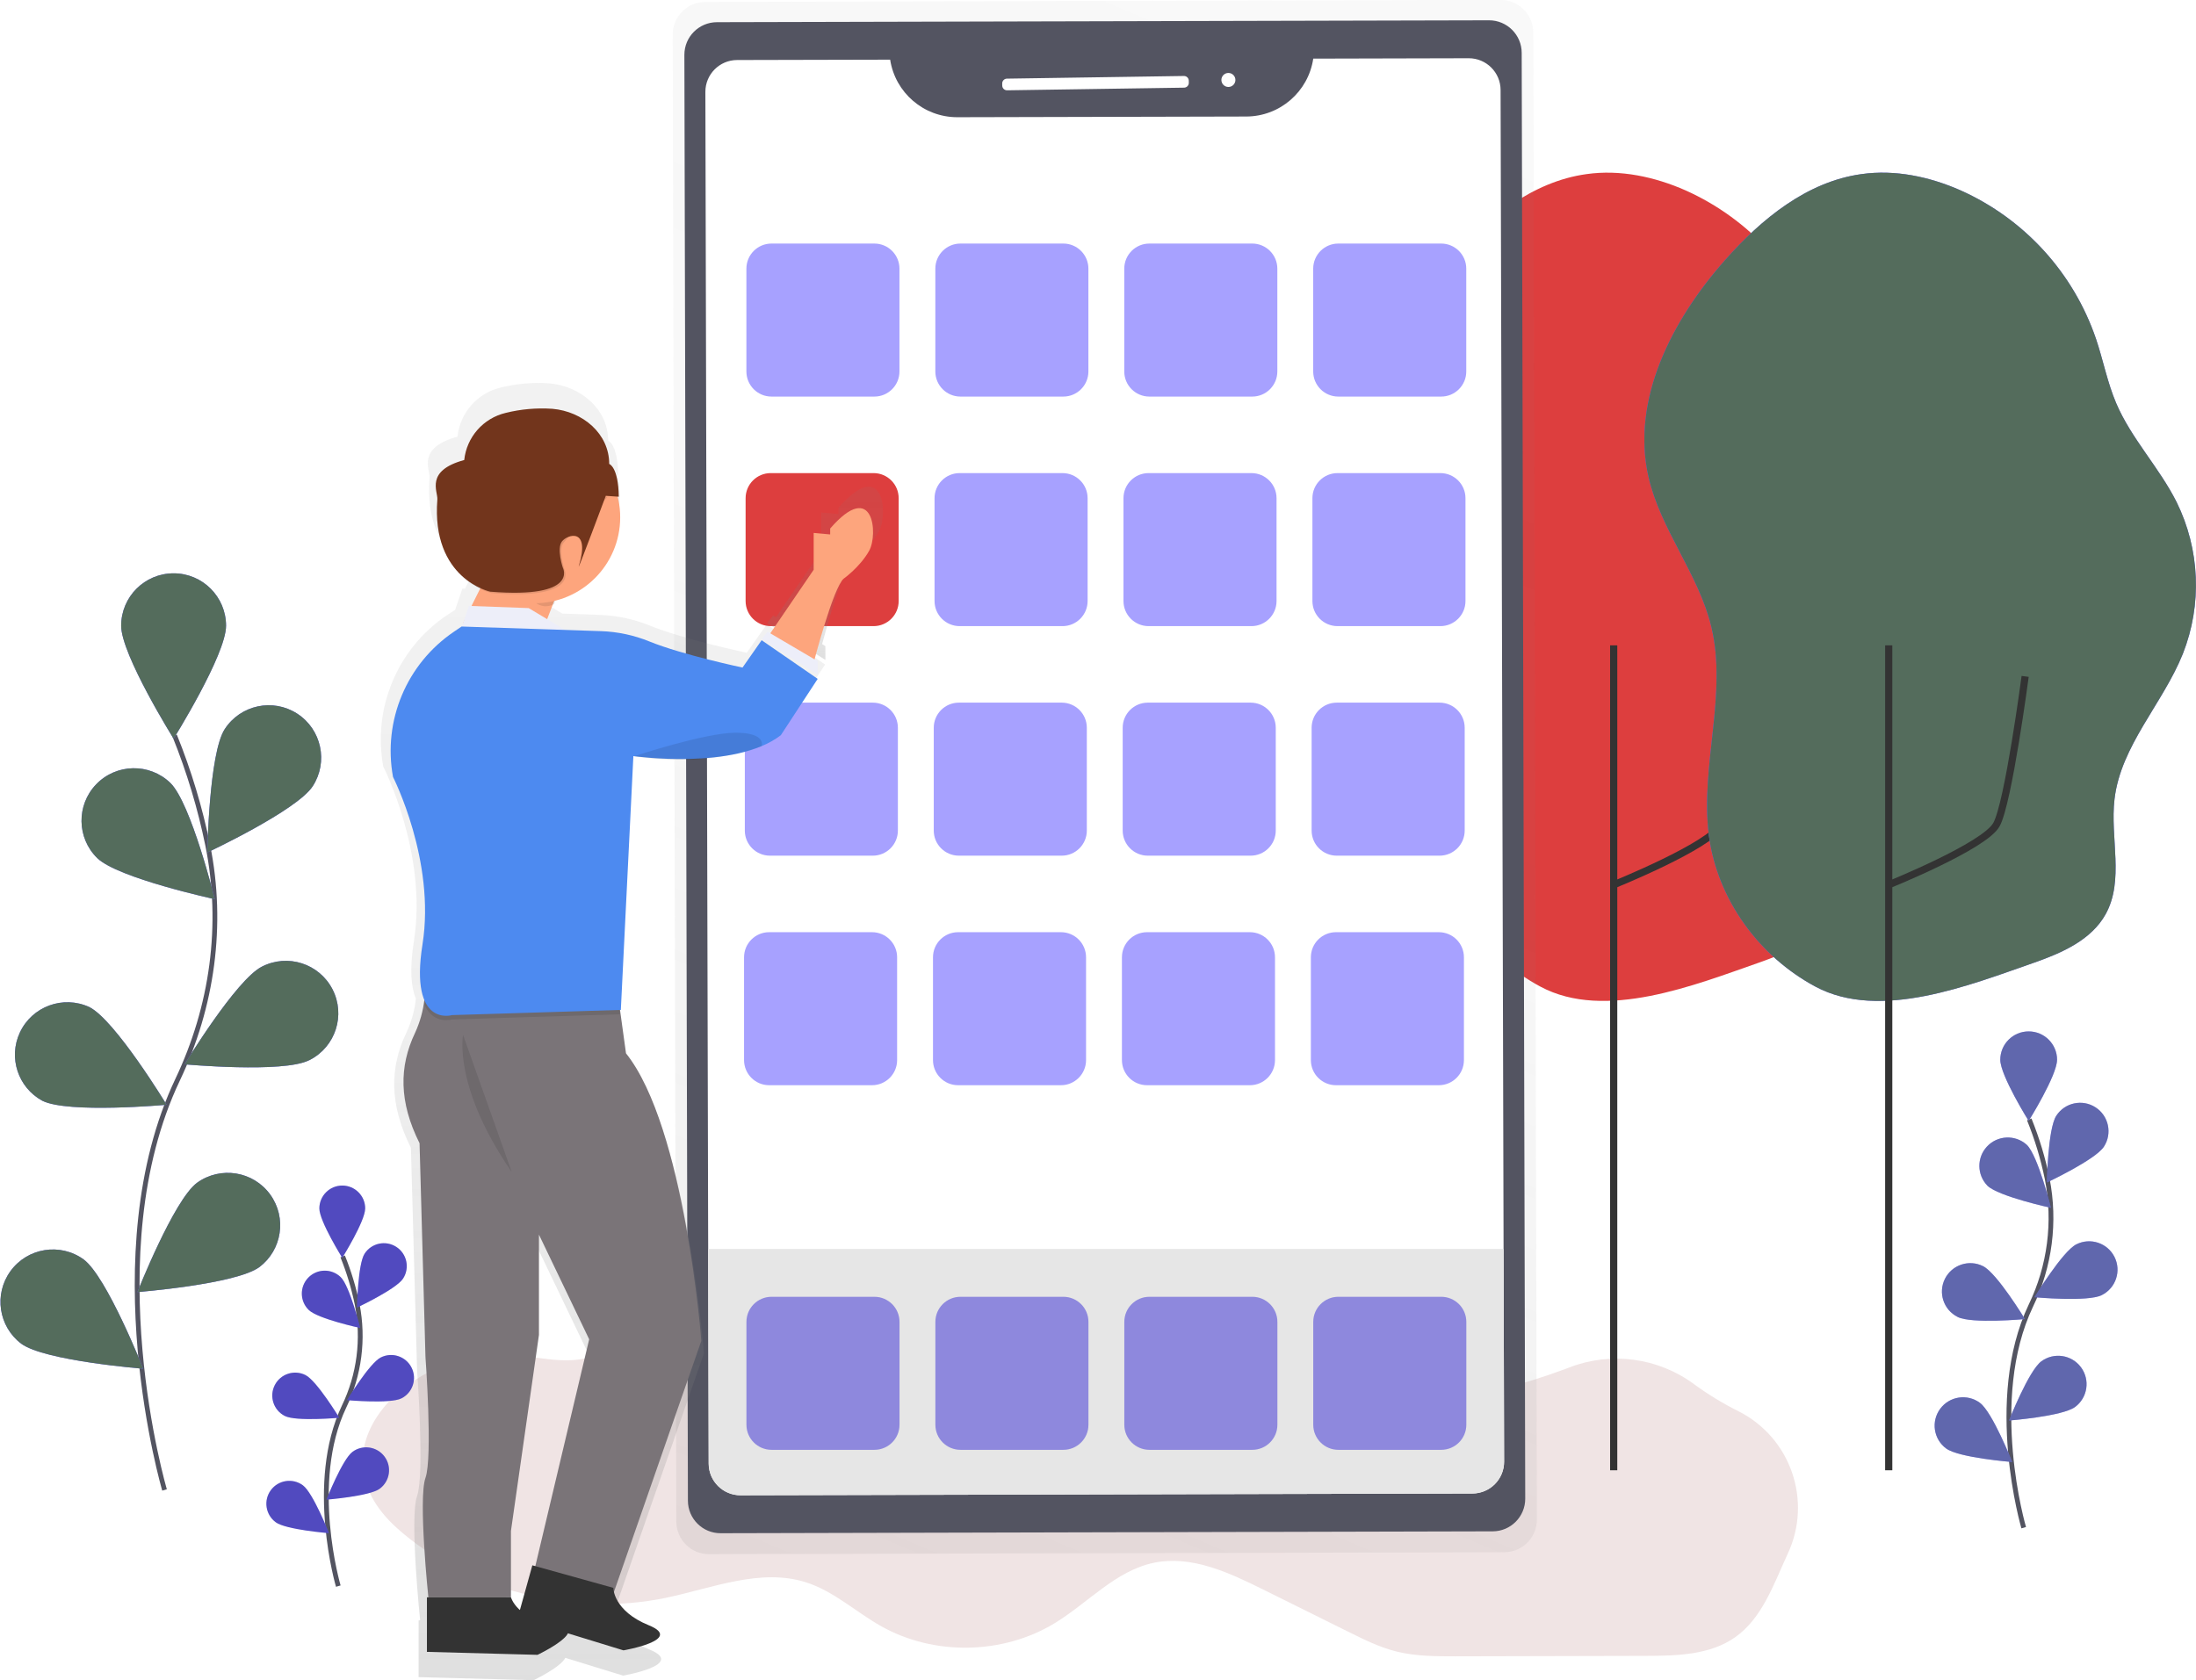 <?xml version="1.0" encoding="utf-8"?>
<!-- Generator: Adobe Illustrator 16.0.0, SVG Export Plug-In . SVG Version: 6.00 Build 0)  -->
<!DOCTYPE svg PUBLIC "-//W3C//DTD SVG 1.1//EN" "http://www.w3.org/Graphics/SVG/1.1/DTD/svg11.dtd">
<svg version="1.1" id="c30e0d3c-7d63-44c3-a844-05f19c6deb9e"
	 xmlns="http://www.w3.org/2000/svg" xmlns:xlink="http://www.w3.org/1999/xlink" x="0px" y="0px" width="918.21px"
	 height="702.7px" viewBox="0 0 918.21 702.7" enable-background="new 0 0 918.21 702.7" xml:space="preserve">
<title>mobile_apps</title>
<path fill="#F0E4E4" d="M213.11,566.491c12.31,0.809,25.32,5.08,36.52-0.09c2.89-1.33,5.51-3.25,8.51-4.32
	c6.89-2.461,14.46-0.07,21.4,2.229c54.332,17.984,110.18,31.014,166.86,38.932c11.68,1.629,23.869,3,35-0.801
	c8.141-2.77,15.189-8.119,23.25-11.119c13.18-4.891,27.74-3.07,41.77-2.301c36.748,2.002,73.516-3.598,108-16.449l1.811-0.691
	c17.418-6.727,37.066-4.086,52.09,7c5.859,4.299,12.076,8.09,18.58,11.33c21.871,11.029,30.996,37.457,20.59,59.631l-0.24,0.52
	c-5.719,12.471-10.49,26.43-21.699,34.35c-10.57,7.471-24.439,7.781-37.381,7.811l-79.43,0.189c-8.24,0-16.58,0-24.58-1.939
	c-7.189-1.77-13.879-5.09-20.51-8.391l-35.539-17.629c-14.311-7.111-30-14.43-45.66-11.16c-16,3.34-27.531,16.789-41.47,25.27
	c-21.631,13.17-50.391,13.689-72.48,1.291c-10.58-5.941-19.77-14.602-31.31-18.33c-19.061-6.17-39.311,2.369-58.92,6.459
	c-38.16,7.961-83.11-2.93-112.35-29.26C128.26,605.1,172.48,563.831,213.11,566.491z"/>
<path fill="none" stroke="#535461" stroke-width="2" stroke-miterlimit="10" d="M68.8,623.129c0,0-29.11-98.779,5.46-171.559
	c14.51-30.531,19.33-64.801,12.62-97.931c-3.204-15.725-7.844-31.123-13.86-46"/>
<path fill="#6C63FF" d="M94.52,261.71c0,12.11-21.93,47.23-21.93,47.23s-21.93-35.12-21.93-47.23
	c-0.002-12.111,9.814-21.932,21.926-21.934c12.111-0.002,21.932,9.814,21.934,21.926C94.52,261.705,94.52,261.708,94.52,261.71
	L94.52,261.71z"/>
<path fill="#6C63FF" d="M130.77,328.8c-6.58,10.17-44.08,27.73-44.08,27.73s0.68-41.4,7.26-51.57
	c6.583-10.167,20.162-13.073,30.33-6.49C134.448,305.053,137.353,318.632,130.77,328.8z"/>
<path fill="#6C63FF" d="M129.19,443.44c-10.81,5.449-52,1.689-52,1.689s21.49-35.398,32.3-40.85
	c10.769-5.543,23.992-1.307,29.535,9.463c5.543,10.768,1.307,23.992-9.462,29.535c-0.107,0.055-0.215,0.109-0.323,0.162H129.19z"/>
<path fill="#6C63FF" d="M108.46,529.92c-9.74,7.199-51,10.459-51,10.459s15.2-38.52,24.93-45.719
	c9.821-7.088,23.528-4.871,30.616,4.949c6.97,9.658,4.956,23.115-4.536,30.311H108.46z"/>
<path fill="#6C63FF" d="M40.65,358.87c8.69,8.44,49.16,17.18,49.16,17.18s-9.91-40.199-18.6-48.639
	c-8.732-8.393-22.615-8.117-31.007,0.616C31.874,336.692,32.073,350.449,40.65,358.87z"/>
<path fill="#6C63FF" d="M17.68,460.35c10.81,5.449,52,1.689,52,1.689s-21.49-35.4-32.3-40.85
	c-10.994-5.082-24.026-0.289-29.108,10.705C3.426,442.377,7.541,454.821,17.68,460.35z"/>
<path fill="#6C63FF" d="M8.89,561.969c9.74,7.201,51,10.461,51,10.461s-15.2-38.52-24.93-45.721
	c-9.821-7.088-23.528-4.871-30.616,4.951c-6.97,9.658-4.956,23.115,4.536,30.309H8.89z"/>
<path fill="#546c5c" enable-background="new    " d="M94.52,261.71c0,12.11-21.93,47.23-21.93,47.23s-21.93-35.12-21.93-47.23
	c-0.002-12.111,9.814-21.932,21.926-21.934c12.111-0.002,21.932,9.814,21.934,21.926C94.52,261.705,94.52,261.708,94.52,261.71
	L94.52,261.71z"/>
<path fill="#546c5c" enable-background="new    " d="M130.77,328.8c-6.58,10.17-44.08,27.73-44.08,27.73s0.68-41.4,7.26-51.57
	c6.583-10.167,20.162-13.073,30.33-6.49C134.448,305.053,137.353,318.632,130.77,328.8z"/>
<path fill="#546c5c" enable-background="new    " d="M129.19,443.44c-10.81,5.449-52,1.689-52,1.689s21.49-35.398,32.3-40.85
	c10.769-5.543,23.992-1.307,29.535,9.463c5.543,10.768,1.307,23.992-9.462,29.535c-0.107,0.055-0.215,0.109-0.323,0.162H129.19z"/>
<path fill="#546c5c" enable-background="new    " d="M108.46,529.92c-9.74,7.199-51,10.459-51,10.459s15.2-38.52,24.93-45.719
	c9.821-7.088,23.528-4.871,30.616,4.949c6.97,9.658,4.956,23.115-4.536,30.311H108.46z"/>
<path fill="#546c5c" enable-background="new    " d="M40.65,358.87c8.69,8.44,49.16,17.18,49.16,17.18s-9.91-40.199-18.6-48.639
	c-8.732-8.393-22.615-8.117-31.007,0.616C31.874,336.692,32.073,350.449,40.65,358.87z"/>
<path fill="#546c5c" enable-background="new    " d="M17.68,460.35c10.81,5.449,52,1.689,52,1.689s-21.49-35.4-32.3-40.85
	c-10.994-5.082-24.026-0.289-29.108,10.705C3.426,442.377,7.541,454.821,17.68,460.35z"/>
<path fill="#546c5c" enable-background="new    " d="M8.89,561.969c9.74,7.201,51,10.461,51,10.461s-15.2-38.52-24.93-45.721
	c-9.821-7.088-23.528-4.871-30.616,4.951c-6.97,9.658-4.956,23.115,4.536,30.309H8.89z"/>
<path fill="#dd3e3e" d="M599.519,349.27c-3.699-29,7.891-58.85,1-87.24c-5.299-21.93-21-40.24-26.158-62.21
	c-7.58-32.56,9.76-66,31.889-91c15.221-17.23,34.32-32.87,57.09-36c14.061-2,28.51,1.09,41.49,6.82
	c26.684,11.963,47.188,34.485,56.6,62.17c3,8.9,4.73,18.21,8.42,26.84c6.352,14.87,18,26.87,25.25,41.33
	c9.771,19.806,10.736,42.814,2.66,63.37c-8.389,20.94-26,38.46-28.6,60.87c-1.891,16.15,4.17,33.84-3.699,48.07
	c-5.941,10.74-18.17,16.16-29.75,20.221c-26.941,9.4-64.6,24.6-91.6,10.129C620.49,399.991,602.941,376.04,599.519,349.27z"/>
<path fill="none" stroke="#333333" stroke-width="3" stroke-miterlimit="10" d="M675.111,369.879c0,0,39.658-16,44.658-25
	c5-9,12-62,12-62"/>
<line fill="none" stroke="#333333" stroke-width="3" stroke-miterlimit="10" x1="674.73" y1="614.901" x2="674.73" y2="269.9"/>
<g opacity="0.5">
	
		<linearGradient id="SVGID_1_" gradientUnits="userSpaceOnUse" x1="473.046" y1="-59.033" x2="757.575" y2="612.82" gradientTransform="matrix(1 -0.002 -0.002 -1 -152.693 603.386)">
		<stop  offset="0" style="stop-color:#808080;stop-opacity:0.25"/>
		<stop  offset="0.54" style="stop-color:#808080;stop-opacity:0.12"/>
		<stop  offset="1" style="stop-color:#808080;stop-opacity:0.1"/>
	</linearGradient>
	<path fill="url(#SVGID_1_)" d="M627.4,0L294.9,0.81c-7.544,0.017-13.646,6.146-13.63,13.69l0,0l1.51,621.85
		c0.016,7.545,6.146,13.646,13.689,13.631c0.003,0,0.007,0,0.01,0l332.5-0.811c7.545-0.018,13.646-6.146,13.631-13.689l0,0
		l-1.5-621.851C641.093,6.086,634.964-0.017,627.419,0C627.414,0,627.406,0,627.4,0z"/>
</g>
<path fill="#535461" d="M299.763,9.281l322.831-0.789c7.533-0.019,13.654,6.073,13.672,13.606l1.479,604.671
	c0.018,7.533-6.074,13.654-13.607,13.672l-322.829,0.789c-7.533,0.02-13.655-6.072-13.673-13.605l-1.478-604.671
	C286.138,15.421,292.229,9.3,299.763,9.281z"/>
<path fill="#FFFFFF" d="M628.91,611.29c0.018,7.342-5.918,13.309-13.26,13.33l-306,0.74c-7.342,0.018-13.309-5.918-13.331-13.26
	l-0.21-89.75l-1.17-483.92c-0.017-7.341,5.918-13.308,13.26-13.33l64-0.15c2.128,13.826,14.011,24.041,28,24.07l120.92-0.29
	c14.029-0.049,25.92-10.334,27.99-24.21l65-0.16c7.34-0.017,13.307,5.918,13.33,13.26l1.25,484.73L628.91,611.29z"/>
<path fill="#E6E6E6" d="M628.91,611.29c0.018,7.342-5.918,13.309-13.26,13.33l-306,0.74c-7.342,0.018-13.309-5.918-13.331-13.26
	l-0.21-89.75h332.581L628.91,611.29z"/>
<path fill="#FFFFFF" d="M421.022,32.891l74.012-1.111c1.104-0.017,2.012,0.865,2.029,1.97l0.014,0.88
	c0.016,1.104-0.865,2.013-1.971,2.03l-74.011,1.111c-1.104,0.016-2.014-0.866-2.03-1.97l-0.013-0.88
	C419.036,33.816,419.918,32.907,421.022,32.891z"/>
<circle fill="#FFFFFF" cx="513.629" cy="33.441" r="2.93"/>
<path fill="#6C63FF" d="M714.519,349.27c-3.699-29,7.891-58.85,1-87.24c-5.299-21.93-21-40.24-26.158-62.21
	c-7.58-32.56,9.76-66,31.889-91c15.221-17.23,34.32-32.87,57.09-36c14.061-2,28.51,1.09,41.49,6.82
	c26.684,11.963,47.188,34.485,56.6,62.17c3,8.9,4.73,18.21,8.42,26.84c6.352,14.87,18,26.87,25.25,41.33
	c9.773,19.822,10.729,42.847,2.631,63.41c-8.391,20.94-26,38.46-28.6,60.87c-1.891,16.15,4.17,33.84-3.701,48.07
	c-5.939,10.739-18.17,16.16-29.75,20.219c-26.91,9.361-64.568,24.561-91.568,10.09C735.49,399.991,717.941,376.04,714.519,349.27z"
	/>
<path fill="#546c5c" enable-background="new    " d="M714.519,349.27c-3.699-29,7.891-58.85,1-87.24
	c-5.299-21.93-21-40.24-26.158-62.21c-7.58-32.56,9.76-66,31.889-91c15.221-17.23,34.32-32.87,57.09-36
	c14.061-2,28.51,1.09,41.49,6.82c26.684,11.963,47.188,34.485,56.6,62.17c3,8.9,4.73,18.21,8.42,26.84
	c6.352,14.87,18,26.87,25.25,41.33c9.773,19.822,10.729,42.847,2.631,63.41c-8.391,20.94-26,38.46-28.6,60.87
	c-1.891,16.15,4.17,33.84-3.701,48.07c-5.939,10.739-18.17,16.16-29.75,20.219c-26.91,9.361-64.568,24.561-91.568,10.09
	C735.49,399.991,717.941,376.04,714.519,349.27z"/>
<path fill="none" stroke="#333333" stroke-width="3" stroke-miterlimit="10" d="M790.111,369.879c0,0,39.658-16,44.658-25
	c5-9,12-62,12-62"/>
<line fill="none" stroke="#333333" stroke-width="3" stroke-miterlimit="10" x1="789.73" y1="614.901" x2="789.73" y2="269.9"/>
<path fill="none" stroke="#535461" stroke-width="2" stroke-miterlimit="10" d="M141.45,663.35c0,0-12.72-43.189,2.38-75
	c6.421-13.291,8.358-28.305,5.52-42.791c-1.402-6.867-3.431-13.592-6.06-20.09"/>
<path fill="#6C63FF" d="M152.69,505.411c0,5.289-9.58,20.639-9.58,20.639s-9.58-15.35-9.58-20.639c0-5.295,4.292-9.586,9.585-9.586
	c5.293,0,9.585,4.291,9.585,9.586H152.69z"/>
<path fill="#6C63FF" d="M168.54,534.731c-2.88,4.439-19.26,12.119-19.26,12.119s0.3-18.09,3.17-22.541
	c2.877-4.441,8.812-5.711,13.255-2.834C170.148,524.352,171.417,530.288,168.54,534.731L168.54,534.731z"/>
<path fill="#6C63FF" d="M167.84,584.831c-4.73,2.379-22.75,0.74-22.75,0.74s9.39-15.471,14.12-17.852
	c4.725-2.383,10.487-0.484,12.87,4.24C174.463,576.684,172.565,582.448,167.84,584.831z"/>
<path fill="#6C63FF" d="M158.78,622.62c-4.26,3.15-22.29,4.57-22.29,4.57s6.64-16.83,10.9-20c4.255-3.148,10.257-2.25,13.405,2.006
	c3.148,4.254,2.25,10.256-2.005,13.404L158.78,622.62z"/>
<path fill="#6C63FF" d="M129.11,547.879c3.8,3.691,21.48,7.51,21.48,7.51s-4.33-17.568-8.13-21.26
	c-3.797-3.686-9.863-3.596-13.55,0.201S125.313,544.194,129.11,547.879z"/>
<path fill="#6C63FF" d="M119.11,592.2c4.73,2.381,22.75,0.74,22.75,0.74s-9.39-15.471-14.12-17.85
	c-4.725-2.383-10.487-0.484-12.87,4.24C112.487,584.055,114.385,589.817,119.11,592.2z"/>
<path fill="#6C63FF" d="M115.27,636.629c4.26,3.15,22.29,4.57,22.29,4.57s-6.64-16.83-10.9-20
	c-4.255-3.148-10.257-2.25-13.405,2.006c-3.148,4.254-2.25,10.256,2.005,13.404L115.27,636.629z"/>
<path opacity="0.25" enable-background="new    " d="M152.69,505.411c0,5.289-9.58,20.639-9.58,20.639s-9.58-15.35-9.58-20.639
	c0-5.295,4.292-9.586,9.585-9.586c5.293,0,9.585,4.291,9.585,9.586H152.69z"/>
<path opacity="0.25" enable-background="new    " d="M168.54,534.731c-2.88,4.439-19.26,12.119-19.26,12.119s0.3-18.09,3.17-22.541
	c2.877-4.441,8.812-5.711,13.255-2.834C170.148,524.352,171.417,530.288,168.54,534.731L168.54,534.731z"/>
<path opacity="0.25" enable-background="new    " d="M167.84,584.831c-4.73,2.379-22.75,0.74-22.75,0.74s9.39-15.471,14.12-17.852
	c4.725-2.383,10.487-0.484,12.87,4.24C174.463,576.684,172.565,582.448,167.84,584.831z"/>
<path opacity="0.25" enable-background="new    " d="M158.78,622.62c-4.26,3.15-22.29,4.57-22.29,4.57s6.64-16.83,10.9-20
	c4.255-3.148,10.257-2.25,13.405,2.006c3.148,4.254,2.25,10.256-2.005,13.404L158.78,622.62z"/>
<path opacity="0.25" enable-background="new    " d="M129.11,547.879c3.8,3.691,21.48,7.51,21.48,7.51s-4.33-17.568-8.13-21.26
	c-3.797-3.686-9.863-3.596-13.55,0.201S125.313,544.194,129.11,547.879z"/>
<path opacity="0.25" enable-background="new    " d="M119.11,592.2c4.73,2.381,22.75,0.74,22.75,0.74s-9.39-15.471-14.12-17.85
	c-4.725-2.383-10.487-0.484-12.87,4.24C112.487,584.055,114.385,589.817,119.11,592.2z"/>
<path opacity="0.25" enable-background="new    " d="M115.27,636.629c4.26,3.15,22.29,4.57,22.29,4.57s-6.64-16.83-10.9-20
	c-4.255-3.148-10.257-2.25-13.405,2.006c-3.148,4.254-2.25,10.256,2.005,13.404L115.27,636.629z"/>
<path fill="none" stroke="#535461" stroke-width="2" stroke-miterlimit="10" d="M846.169,638.911c0,0-15.76-53.5,3-92.881
	c7.949-16.463,10.346-35.059,6.83-53c-1.738-8.506-4.252-16.834-7.51-24.879"/>
<path fill="#6C63FF" d="M860.111,443.231c0,6.559-11.871,25.568-11.871,25.568s-11.869-19-11.869-25.568
	c0-6.559,5.316-11.875,11.875-11.875s11.875,5.316,11.875,11.875H860.111z"/>
<path fill="#6C63FF" d="M879.72,479.549c-3.561,5.5-23.859,15-23.859,15s0.369-22.41,3.93-27.92
	c3.564-5.502,10.916-7.074,16.42-3.51s7.074,10.916,3.51,16.42l0,0V479.549z"/>
<path fill="#6C63FF" d="M878.871,541.62c-5.852,3-28.18,0.91-28.18,0.91s11.629-19.16,17.488-22.119
	c5.855-2.953,12.994-0.6,15.945,5.254c2.953,5.855,0.6,12.994-5.254,15.945V541.62z"/>
<path fill="#6C63FF" d="M867.64,588.44c-5.27,3.9-27.621,5.66-27.621,5.66s8.23-20.85,13.5-24.75
	c5.273-3.898,12.707-2.787,16.605,2.484C874.025,577.106,872.912,584.542,867.64,588.44z"/>
<path fill="#6C63FF" d="M830.929,495.84c4.701,4.57,26.621,9.299,26.621,9.299s-5.371-21.77-10.07-26.33
	c-4.854-4.406-12.361-4.043-16.768,0.811c-4.189,4.617-4.096,11.688,0.217,16.189V495.84z"/>
<path fill="#6C63FF" d="M818.5,550.76c5.85,3,28.18,0.91,28.18,0.91s-11.629-19.16-17.488-22.121
	c-5.855-2.951-12.994-0.598-15.945,5.256c-2.953,5.854-0.6,12.992,5.254,15.945V550.76z"/>
<path fill="#6C63FF" d="M813.74,605.79c5.27,3.9,27.621,5.66,27.621,5.66s-8.23-20.85-13.5-24.75
	c-5.271-3.898-12.707-2.787-16.605,2.484C807.355,594.458,808.468,601.891,813.74,605.79z"/>
<path opacity="0.5" fill="#546c5c" enable-background="new    " d="M860.111,443.231c0,6.559-11.871,25.568-11.871,25.568
	s-11.869-19-11.869-25.568c0-6.559,5.316-11.875,11.875-11.875s11.875,5.316,11.875,11.875H860.111z"/>
<path opacity="0.5" fill="#546c5c" enable-background="new    " d="M879.72,479.549c-3.561,5.5-23.859,15-23.859,15
	s0.369-22.41,3.93-27.92c3.564-5.502,10.916-7.074,16.42-3.51s7.074,10.916,3.51,16.42l0,0V479.549z"/>
<path opacity="0.5" fill="#546c5c" enable-background="new    " d="M878.871,541.62c-5.852,3-28.18,0.91-28.18,0.91
	s11.629-19.16,17.488-22.119c5.855-2.953,12.994-0.6,15.945,5.254c2.953,5.855,0.6,12.994-5.254,15.945V541.62z"/>
<path opacity="0.5" fill="#546c5c" enable-background="new    " d="M867.64,588.44c-5.27,3.9-27.621,5.66-27.621,5.66
	s8.23-20.85,13.5-24.75c5.273-3.898,12.707-2.787,16.605,2.484C874.025,577.106,872.912,584.542,867.64,588.44z"/>
<path opacity="0.5" fill="#546c5c" enable-background="new    " d="M830.929,495.84c4.701,4.57,26.621,9.299,26.621,9.299
	s-5.371-21.77-10.07-26.33c-4.854-4.406-12.361-4.043-16.768,0.811c-4.189,4.617-4.096,11.688,0.217,16.189V495.84z"/>
<path opacity="0.5" fill="#546c5c" enable-background="new    " d="M818.5,550.76c5.85,3,28.18,0.91,28.18,0.91
	s-11.629-19.16-17.488-22.121c-5.855-2.951-12.994-0.598-15.945,5.256c-2.953,5.854-0.6,12.992,5.254,15.945V550.76z"/>
<path opacity="0.5" fill="#546c5c" enable-background="new    " d="M813.74,605.79c5.27,3.9,27.621,5.66,27.621,5.66
	s-8.23-20.85-13.5-24.75c-5.271-3.898-12.707-2.787-16.605,2.484C807.355,594.458,808.468,601.891,813.74,605.79z"/>
<g opacity="0.6">
	<path fill="#6C63FF" d="M322.59,101.86h43c5.799,0,10.5,4.701,10.5,10.5v43c0,5.799-4.701,10.5-10.5,10.5h-43
		c-5.799,0-10.5-4.701-10.5-10.5v-43C312.09,106.561,316.791,101.86,322.59,101.86z"/>
	<path fill="#6C63FF" d="M401.59,101.86h43c5.799,0,10.5,4.701,10.5,10.5v43c0,5.799-4.701,10.5-10.5,10.5h-43
		c-5.799,0-10.5-4.701-10.5-10.5v-43C391.09,106.561,395.791,101.86,401.59,101.86z"/>
	<path fill="#6C63FF" d="M480.589,101.86h43c5.799,0,10.5,4.701,10.5,10.5v43c0,5.799-4.701,10.5-10.5,10.5h-43
		c-5.799,0-10.5-4.701-10.5-10.5v-43C470.089,106.561,474.791,101.86,480.589,101.86z"/>
	<path fill="#6C63FF" d="M559.589,101.86h43c5.799,0,10.5,4.701,10.5,10.5v43c0,5.799-4.701,10.5-10.5,10.5h-43
		c-5.799,0-10.5-4.701-10.5-10.5v-43C549.089,106.561,553.791,101.86,559.589,101.86z"/>
</g>
<path fill="#dd3e3e" d="M322.26,197.86h43c5.799,0,10.5,4.701,10.5,10.5v43c0,5.799-4.701,10.5-10.5,10.5h-43
	c-5.799,0-10.5-4.701-10.5-10.5v-43C311.76,202.561,316.461,197.86,322.26,197.86z"/>
<path opacity="0.6" fill="#6C63FF" enable-background="new    " d="M401.26,197.86h43c5.799,0,10.5,4.701,10.5,10.5v43
	c0,5.799-4.701,10.5-10.5,10.5h-43c-5.799,0-10.5-4.701-10.5-10.5v-43C390.76,202.561,395.461,197.86,401.26,197.86z"/>
<path opacity="0.6" fill="#6C63FF" enable-background="new    " d="M480.259,197.86h43c5.799,0,10.5,4.701,10.5,10.5v43
	c0,5.799-4.701,10.5-10.5,10.5h-43c-5.799,0-10.5-4.701-10.5-10.5v-43C469.759,202.561,474.46,197.86,480.259,197.86z"/>
<path opacity="0.6" fill="#6C63FF" enable-background="new    " d="M559.259,197.86h43c5.799,0,10.5,4.701,10.5,10.5v43
	c0,5.799-4.701,10.5-10.5,10.5h-43c-5.799,0-10.5-4.701-10.5-10.5v-43C548.759,202.561,553.46,197.86,559.259,197.86z"/>
<g opacity="0.6">
	<path fill="#6C63FF" d="M321.93,293.86h43c5.799,0,10.5,4.701,10.5,10.5v43c0,5.799-4.701,10.5-10.5,10.5h-43
		c-5.799,0-10.5-4.701-10.5-10.5v-43C311.43,298.561,316.131,293.86,321.93,293.86z"/>
	<path fill="#6C63FF" d="M400.93,293.86h43c5.799,0,10.5,4.701,10.5,10.5v43c0,5.799-4.701,10.5-10.5,10.5h-43
		c-5.799,0-10.5-4.701-10.5-10.5v-43C390.43,298.561,395.131,293.86,400.93,293.86z"/>
	<path fill="#6C63FF" d="M479.929,293.86h43c5.799,0,10.5,4.701,10.5,10.5v43c0,5.799-4.701,10.5-10.5,10.5h-43
		c-5.799,0-10.5-4.701-10.5-10.5v-43C469.429,298.561,474.13,293.86,479.929,293.86z"/>
	<path fill="#6C63FF" d="M558.929,293.86h43c5.799,0,10.5,4.701,10.5,10.5v43c0,5.799-4.701,10.5-10.5,10.5h-43
		c-5.799,0-10.5-4.701-10.5-10.5v-43C548.429,298.561,553.13,293.86,558.929,293.86z"/>
</g>
<g opacity="0.6">
	<path fill="#6C63FF" d="M321.61,389.86h43c5.799,0,10.5,4.701,10.5,10.5v43c0,5.799-4.701,10.5-10.5,10.5h-43
		c-5.8,0-10.5-4.701-10.5-10.5v-43C311.11,394.561,315.811,389.86,321.61,389.86z"/>
	<path fill="#6C63FF" d="M400.61,389.86h43c5.799,0,10.5,4.701,10.5,10.5v43c0,5.799-4.701,10.5-10.5,10.5h-43
		c-5.8,0-10.5-4.701-10.5-10.5v-43C390.11,394.561,394.811,389.86,400.61,389.86z"/>
	<path fill="#6C63FF" d="M479.611,389.86h43c5.799,0,10.5,4.701,10.5,10.5v43c0,5.799-4.701,10.5-10.5,10.5h-43
		c-5.801,0-10.5-4.701-10.5-10.5v-43C469.111,394.561,473.81,389.86,479.611,389.86z"/>
	<path fill="#6C63FF" d="M558.611,389.86h43c5.799,0,10.5,4.701,10.5,10.5v43c0,5.799-4.701,10.5-10.5,10.5h-43
		c-5.801,0-10.5-4.701-10.5-10.5v-43C548.111,394.561,552.81,389.86,558.611,389.86z"/>
</g>
<linearGradient id="SVGID_2_" gradientUnits="userSpaceOnUse" x1="1023.342" y1="329.06" x2="1023.342" y2="401.508" gradientTransform="matrix(-1 0 0 -1 1368.319 605.05)">
	<stop  offset="0" style="stop-color:#808080;stop-opacity:0.25"/>
	<stop  offset="0.54" style="stop-color:#808080;stop-opacity:0.12"/>
	<stop  offset="1" style="stop-color:#808080;stop-opacity:0.1"/>
</linearGradient>
<path fill="url(#SVGID_2_)" d="M345.11,270.21v5.78l-24.38-15.4l2.569-3.21l1.19,0.7l18.87-27.65v-16.08l7.189,0.64v-2.57
	c19-21.82,20.91,2.57,17,9.63c-3.91,7.06-11.109,12.19-11.109,12.19c-4,3.36-11,28.76-12.69,35.13L345.11,270.21z"/>
<linearGradient id="SVGID_3_" gradientUnits="userSpaceOnUse" x1="1116.216" y1="-97.65" x2="1116.216" y2="444.885" gradientTransform="matrix(-1 0 0 -1 1368.319 605.05)">
	<stop  offset="0" style="stop-color:#808080;stop-opacity:0.25"/>
	<stop  offset="0.54" style="stop-color:#808080;stop-opacity:0.12"/>
	<stop  offset="1" style="stop-color:#808080;stop-opacity:0.1"/>
</linearGradient>
<path fill="url(#SVGID_3_)" d="M160.26,320.6L160.26,320.6c0,0,18.61,36.41,12.83,72.82c-1.94,12.24-1.13,19.719,0.81,24.279
	c-0.535,4.93-1.886,9.734-4,14.221c-7.06,14.76-7.06,30.16,1.92,48.129l2.57,93c0,0,3.21,43.631,0,52.621s1.28,52,1.28,52h-0.64
	v23.74l48.08,1.289c0,0,11.27-5.35,13.27-9.35l24.16,7.43c0,0,26.59-4.58,11-10.92c-11.61-4.721-14.49-11.471-15.21-14.59l38-109.26
	c0,0-7.06-93-32.73-125.131l-2.6-18.92h0.36l5.45-110.47l0.45,0.06h-0.13c14.051,2.246,28.385,2.025,42.36-0.65
	c4.19-0.745,8.3-1.894,12.27-3.43l0.73-0.29h0.08h0.069l0,0c2.975-1.219,5.778-2.819,8.341-4.76l16-24.51l-24.381-16.8l-8.34,11.9
	c0,0-26.13-5.52-40.48-11.34c-6.68-2.728-13.789-4.254-21-4.51l-15.67-0.54l-7.81-4.69l2.44-6.31c0.24-0.11,0.48-0.22,0.72-0.35
	l0.22-1.35c20.056-4.98,32.281-25.272,27.31-45.33h0.51c-0.22-13-4.2-14.27-4.2-14.27c0-13.22-11.55-22.89-24.71-24
	c-6.814-0.469-13.661,0.131-20.29,1.78c-9.747,2.327-16.962,10.553-18,20.52c-17.19,4.73-11.43,13.73-11.7,17.18
	c-1.32,16.8,4,26.73,9.9,32.52c2.498,2.609,5.432,4.761,8.67,6.36l-3.75,7.51h-1.1l-3.06,9h-0.15l-3.34,2.16
	C166.162,271.302,155.759,296.124,160.26,320.6z M211.59,677.67v-28.871l12.19-85.34v-43.639l21.83,45.529l-23.5,98.76l-1.23-0.34
	l-5.41,19.439c-1.764-1.465-3.101-3.379-3.87-5.539H211.59z"/>
<path fill="#FDA57D" d="M340.22,222.88v15.41l-18.359,26.9l18.359,11.95c0,0,8.16-31.44,12.561-35.14c0,0,6.91-4.93,10.67-11.71
	c3.76-6.78,1.88-30.21-16.33-9.25v2.47L340.22,222.88z"/>
<path fill="#FDA57D" d="M194.04,259.64l7.27-14.54c0.432-0.87,1.3-1.44,2.27-1.49l27.61-1.41c1.483-0.079,2.75,1.06,2.829,2.543
	c0.02,0.38-0.041,0.761-0.179,1.116l-7.12,18.41c-0.432,1.12-1.554,1.817-2.75,1.71l-27.75-2.47
	c-1.48-0.128-2.576-1.432-2.447-2.912C193.801,260.265,193.892,259.94,194.04,259.64z"/>
<polygon fill="#EDEEF9" points="196.08,253.4 191.39,267.15 239.55,265.42 221.05,254.32 "/>
<polygon fill="#EDEEF9" points="318.47,267.27 320.93,264.19 341.89,276.52 341.89,282.07 "/>
<path fill="#7A7478" d="M176.83,403.67c1.934,9.514,0.796,19.395-3.25,28.219c-6.78,14.182-6.78,29,1.85,46.24l2.47,89.4
	c0,0,3.08,41.93,0,50.561c-3.08,8.629,1.21,49.949,1.21,49.949h34.53v-27.75l11.71-82V516.35l21,43.779l-24,101.121l31.44,12.949
	l39.46-113.449c0,0-6.84-89.4-31.5-120.221l-4.64-33.609L176.83,403.67z"/>
<path fill="#333333" d="M178.51,690.85V668.04h35.14c0,0,2.47,9.25,18.5,11.1c16.03,1.852-7.4,12.951-7.4,12.951L178.51,690.85z"/>
<path fill="#333333" d="M216.47,676.651l6.12-22l33.86,9.43c0,0-0.11,9.57,14.84,15.65c14.95,6.078-10.6,10.488-10.6,10.488
	L216.47,676.651z"/>
<path opacity="0.1" enable-background="new    " d="M257.11,408.77l-80.29-3.25c0.995,4.787,1.201,9.705,0.61,14.561
	c3.67,8.639,11.55,6.279,11.55,6.279l70.25-2.16L257.11,408.77z"/>
<path fill="#4D8AF0" d="M193,262.03l-3.2,2.17c-19.787,13.402-29.78,37.233-25.47,60.74l0,0c0,0,17.88,35,12.33,70
	c-5.55,35,12.33,29.6,12.33,29.6l70.6-2.17l5.24-106.149c0,0,42.54,6.05,61.66-8.75l15.41-23.55l-23.431-16.17l-8,11.44
	c0,0-25.11-5.3-38.9-10.9c-6.432-2.624-13.277-4.09-20.22-4.33L193,262.03z"/>
<path opacity="0.1" enable-background="new    " d="M193.62,432.821c0,0-4.32,21.58,20.35,57.34"/>
<path opacity="0.1" enable-background="new    " d="M265.11,316.29c0,0,29.59-9.86,42.541-9.86c12.949,0,10.79,5.59,10.79,5.59
	S297.82,321.22,265.11,316.29z"/>
<path opacity="0.1" enable-background="new    " d="M231.58,243.45l-11.78,1.41c-0.37,0-0.71,0.51-0.91,1.24
	c2.59,4.67,5.83,7.45,9.35,7.45c1.256-0.019,2.486-0.363,3.57-1l0.9-5.45C233.01,245.29,232.41,243.35,231.58,243.45z"/>
<circle fill="#FDA57D" cx="223.36" cy="216.35" r="35.96"/>
<path opacity="0.1" enable-background="new    " d="M253.95,195.99L253.95,195.99l-1.84,1.66c-2.534,2.32-2.707,6.254-0.387,8.788
	c0.611,0.667,1.361,1.194,2.197,1.542l0,0c0,0-16.11,16.11-18.35,19.1c-2.24,2.99,0.37,10.86,0.37,10.86s7.12,13.11-30.34,10.11
	c0,0-24.72-5.24-22.1-38.58c0.26-3.34-5.24-12,11.24-16.48l0,0c1.012-9.592,7.98-17.495,17.37-19.7
	c6.371-1.584,12.951-2.162,19.5-1.71C244.261,172.69,253.962,183.291,253.95,195.99z"/>
<path fill="#72351C" d="M254.73,194.03L254.73,194.03c0,0,3.82,1.18,4,13.71l-5.43-0.37c0,0-12.56,33.6-11.24,29.22
	c4.87-16.11-4.87-13.11-7.12-10.11s0.37,10.86,0.37,10.86s7.12,13.11-30.34,10.11c0,0-24.72-5.24-22.1-38.58
	c0.26-3.34-5.24-12,11.24-16.48l0,0c1.004-9.587,7.959-17.492,17.34-19.71c6.371-1.584,12.95-2.161,19.5-1.71
	C243.63,172.04,254.73,181.35,254.73,194.03z"/>
<g opacity="0.6">
	<path fill="#6C63FF" d="M322.61,542.35h43c5.799,0,10.5,4.701,10.5,10.5v43c0,5.799-4.701,10.5-10.5,10.5h-43
		c-5.8,0-10.5-4.701-10.5-10.5v-43C312.11,547.051,316.811,542.35,322.61,542.35z"/>
	<path fill="#6C63FF" d="M401.61,542.35h43c5.799,0,10.5,4.701,10.5,10.5v43c0,5.799-4.701,10.5-10.5,10.5h-43
		c-5.8,0-10.5-4.701-10.5-10.5v-43C391.11,547.051,395.811,542.35,401.61,542.35z"/>
	<path fill="#6C63FF" d="M480.611,542.35h43c5.799,0,10.5,4.701,10.5,10.5v43c0,5.799-4.701,10.5-10.5,10.5h-43
		c-5.801,0-10.5-4.701-10.5-10.5v-43C470.111,547.051,474.81,542.35,480.611,542.35z"/>
	<path fill="#6C63FF" d="M559.611,542.35h43c5.799,0,10.5,4.701,10.5,10.5v43c0,5.799-4.701,10.5-10.5,10.5h-43
		c-5.801,0-10.5-4.701-10.5-10.5v-43C549.111,547.051,553.81,542.35,559.611,542.35z"/>
</g>
<g opacity="0.1">
	<path d="M322.61,542.35h43c5.799,0,10.5,4.701,10.5,10.5v43c0,5.799-4.701,10.5-10.5,10.5h-43c-5.8,0-10.5-4.701-10.5-10.5v-43
		C312.11,547.051,316.811,542.35,322.61,542.35z"/>
	<path d="M401.61,542.35h43c5.799,0,10.5,4.701,10.5,10.5v43c0,5.799-4.701,10.5-10.5,10.5h-43c-5.8,0-10.5-4.701-10.5-10.5v-43
		C391.11,547.051,395.811,542.35,401.61,542.35z"/>
	<path d="M480.611,542.35h43c5.799,0,10.5,4.701,10.5,10.5v43c0,5.799-4.701,10.5-10.5,10.5h-43c-5.801,0-10.5-4.701-10.5-10.5v-43
		C470.111,547.051,474.81,542.35,480.611,542.35z"/>
	<path d="M559.611,542.35h43c5.799,0,10.5,4.701,10.5,10.5v43c0,5.799-4.701,10.5-10.5,10.5h-43c-5.801,0-10.5-4.701-10.5-10.5v-43
		C549.111,547.051,553.81,542.35,559.611,542.35z"/>
</g>
</svg>
